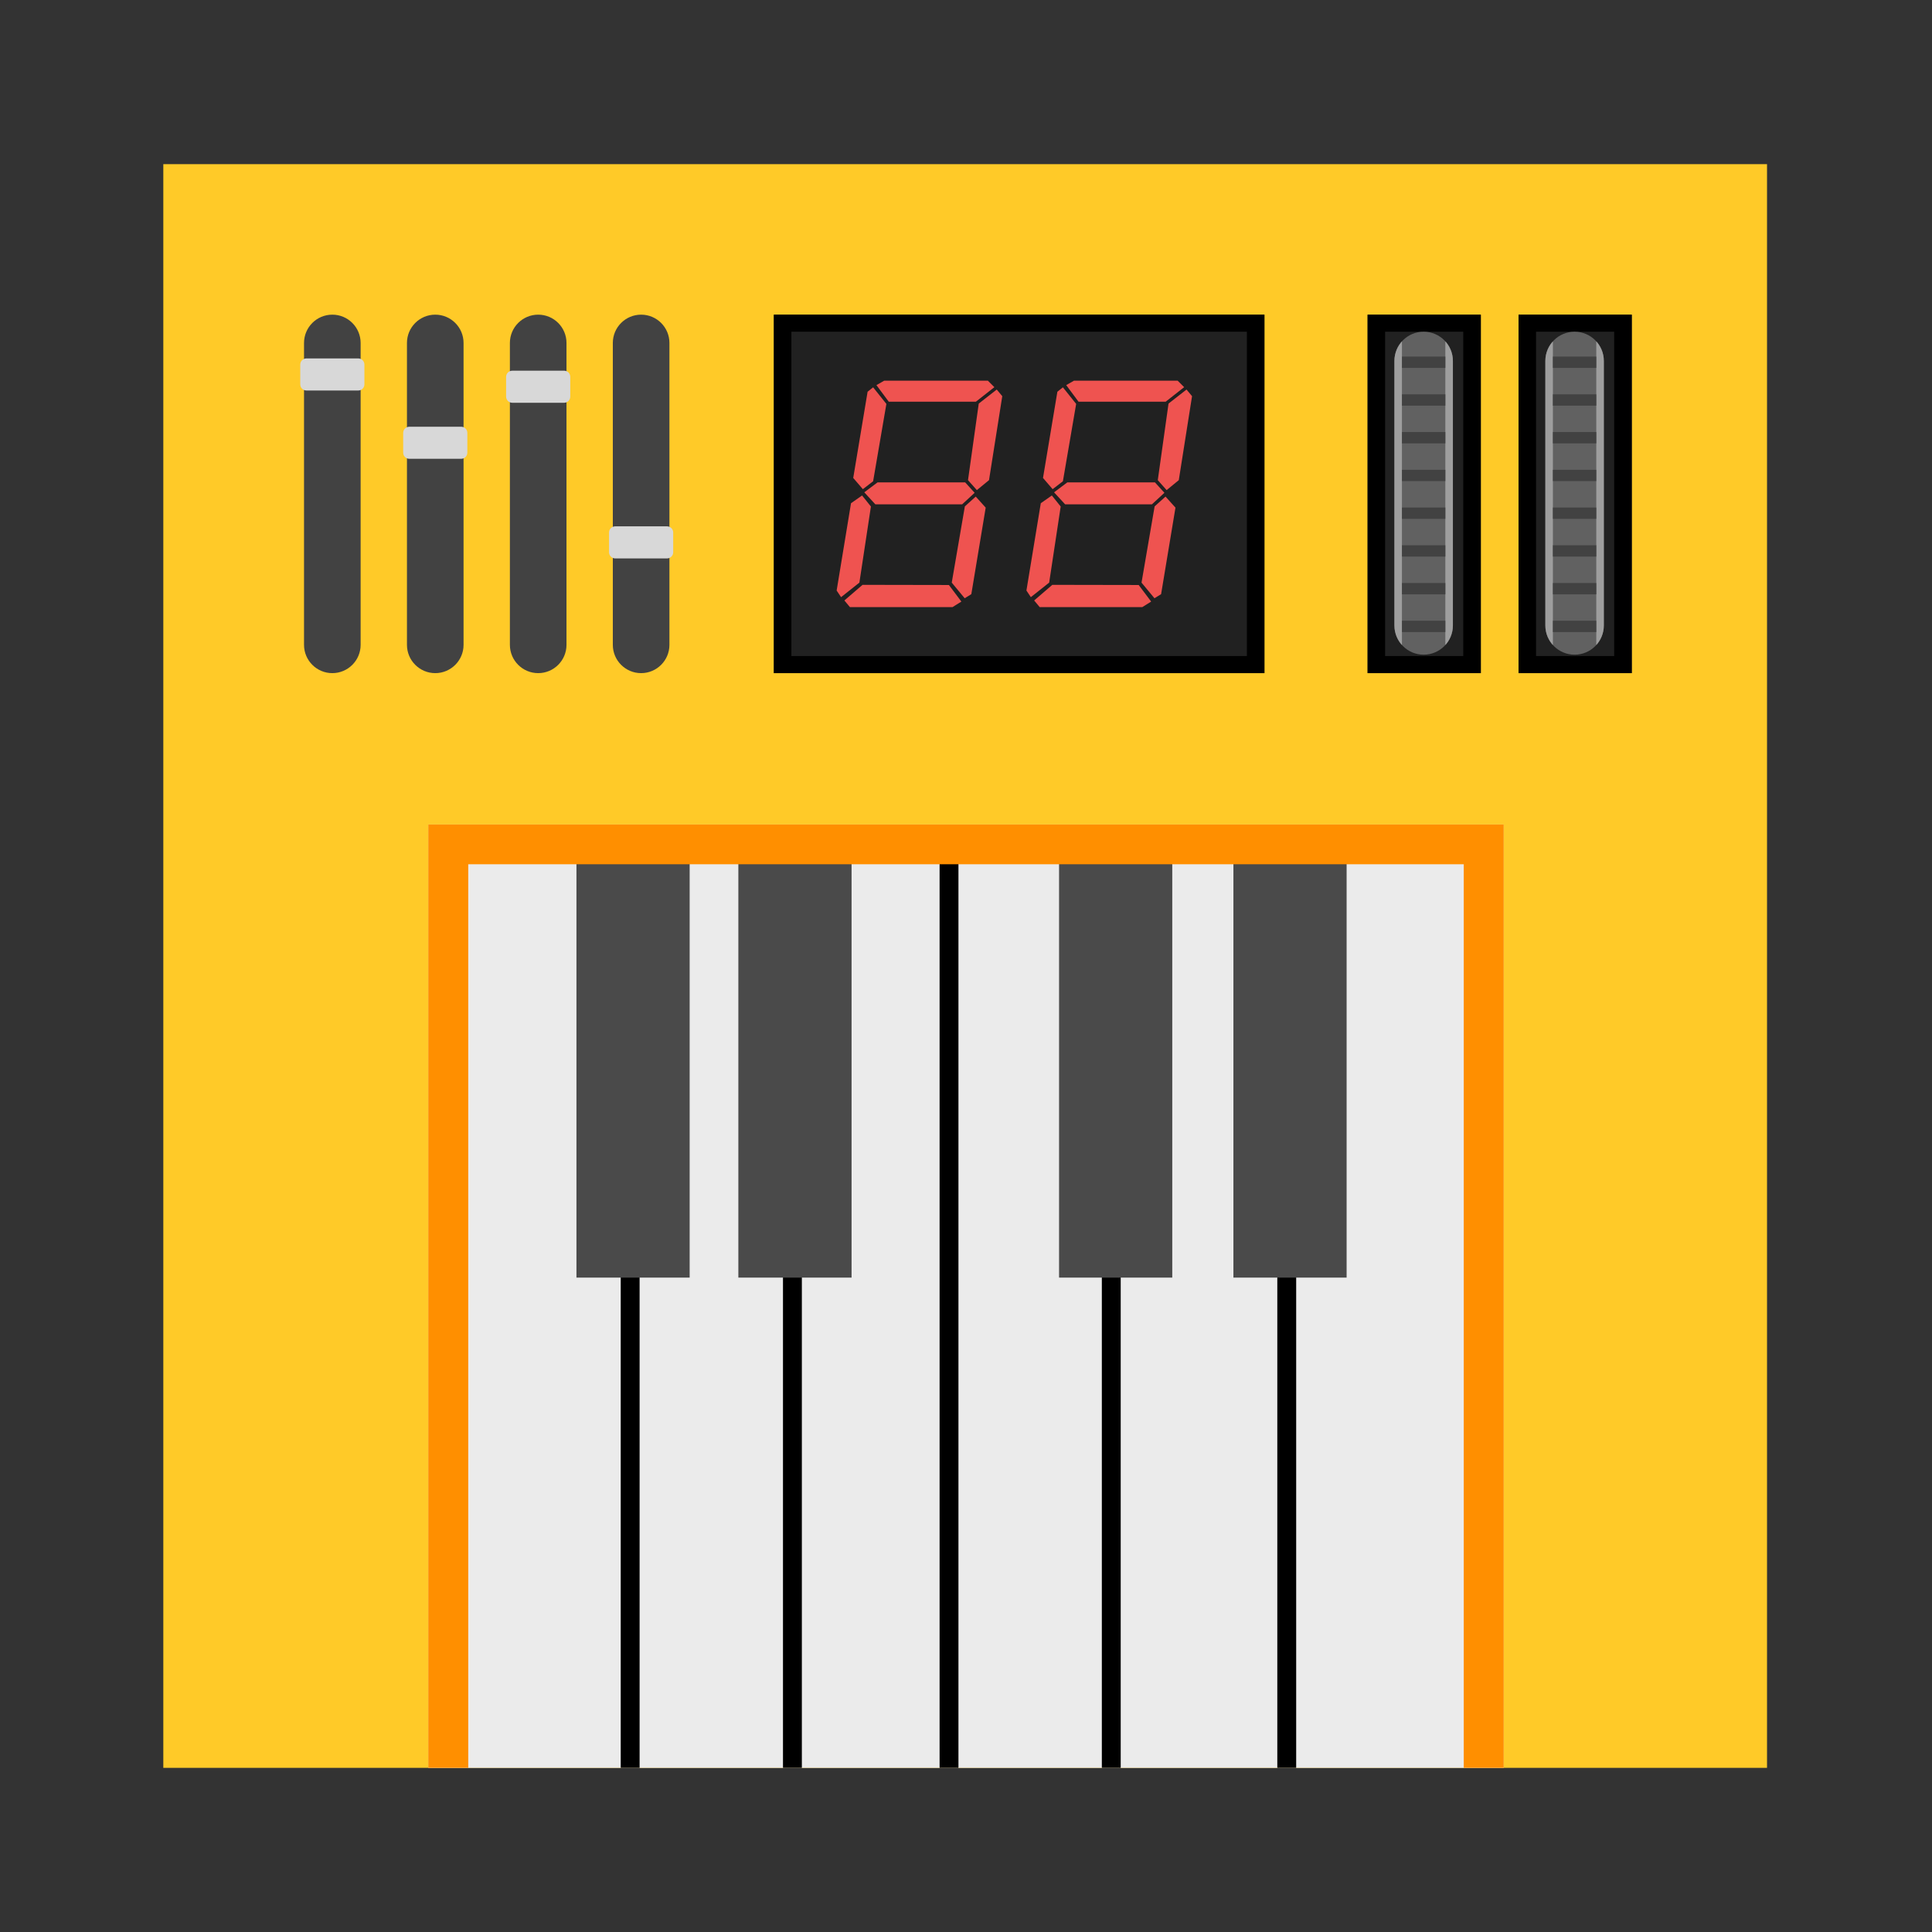 <?xml version="1.0" standalone="no"?>
<!-- Generator: Gravit.io -->
<svg xmlns="http://www.w3.org/2000/svg" xmlns:xlink="http://www.w3.org/1999/xlink" style="isolation:isolate" viewBox="0 0 1024 1024" width="1024" height="1024">
    <rect x="0" y="0" width="1024" height="1024" fill="#333333" stroke="none"/>
    <defs>
        <clipPath id="_clipPath_dKFixEvu1iqlblo4oUODhKK5YAtEvcgp">
            <rect width="1024" height="1024" />
        </clipPath>
    </defs>
    <g clip-path="url(#_clipPath_dKFixEvu1iqlblo4oUODhKK5YAtEvcgp)">
        <path d=" M 86.558 87 L 86.558 937 L 936.558 937 L 936.558 87 L 86.558 87 Z " fill-rule="evenodd" fill="rgb(255,202,40)" />
        <g id="keyboard">
            <rect x="227" y="437" width="570" height="500" transform="matrix(1,0,0,1,0,0)" fill="rgb(235,235,235)" />
            <rect x="329" y="457.162" width="10" height="479.838" transform="matrix(1,0,0,1,0,0)" fill="rgb(0,0,0)" />
            <rect x="498" y="457.162" width="10" height="479.838" transform="matrix(1,0,0,1,0,0)" fill="rgb(0,0,0)" />
            <rect x="415" y="457.162" width="10" height="479.838" transform="matrix(1,0,0,1,0,0)" fill="rgb(0,0,0)" />
            <rect x="584" y="457.162" width="10" height="479.838" transform="matrix(1,0,0,1,0,0)" fill="rgb(0,0,0)" />
            <rect x="677" y="457.162" width="10" height="479.838" transform="matrix(1,0,0,1,0,0)" fill="rgb(0,0,0)" />
            <path d=" M 305.533 457.162 L 305.533 677.162 L 365.533 677.162 L 365.533 457.162 L 305.533 457.162 Z " fill-rule="evenodd" fill="rgb(74,74,74)" />
            <path d=" M 391.346 457.162 L 391.346 677.162 L 451.346 677.162 L 451.346 457.162 L 391.346 457.162 Z " fill-rule="evenodd" fill="rgb(74,74,74)" />
            <path d=" M 561.323 457.162 L 561.323 677.162 L 621.323 677.162 L 621.323 457.162 L 561.323 457.162 Z " fill-rule="evenodd" fill="rgb(74,74,74)" />
            <path d=" M 653.737 457.162 L 653.737 677.162 L 713.737 677.162 L 713.737 457.162 L 653.737 457.162 Z " fill-rule="evenodd" fill="rgb(74,74,74)" />
        </g>
        <g id="settings">
            <g id="sound settings">
                <path d=" M 161.139 181.776 L 161.139 341.776 C 161.139 350.055 167.86 356.776 176.139 356.776 L 176.139 356.776 C 184.418 356.776 191.139 350.055 191.139 341.776 L 191.139 181.776 C 191.139 173.497 184.418 166.776 176.139 166.776 L 176.139 166.776 C 167.86 166.776 161.139 173.497 161.139 181.776 Z " fill-rule="evenodd" fill="rgb(66,66,66)" />
                <path d=" M 215.696 181.776 L 215.696 341.776 C 215.696 350.055 222.417 356.776 230.696 356.776 L 230.696 356.776 C 238.975 356.776 245.696 350.055 245.696 341.776 L 245.696 181.776 C 245.696 173.497 238.975 166.776 230.696 166.776 L 230.696 166.776 C 222.417 166.776 215.696 173.497 215.696 181.776 Z " fill-rule="evenodd" fill="rgb(66,66,66)" />
                <path d=" M 270.253 181.776 L 270.253 341.776 C 270.253 350.055 276.974 356.776 285.253 356.776 L 285.253 356.776 C 293.532 356.776 300.253 350.055 300.253 341.776 L 300.253 181.776 C 300.253 173.497 293.532 166.776 285.253 166.776 L 285.253 166.776 C 276.974 166.776 270.253 173.497 270.253 181.776 Z " fill-rule="evenodd" fill="rgb(66,66,66)" />
                <path d=" M 324.81 181.776 L 324.81 341.776 C 324.81 350.055 331.531 356.776 339.81 356.776 L 339.81 356.776 C 348.089 356.776 354.81 350.055 354.81 341.776 L 354.81 290.508 L 354.81 181.776 C 354.81 173.497 348.089 166.776 339.81 166.776 L 339.81 166.776 C 331.531 166.776 324.81 173.497 324.81 181.776 Z " fill-rule="evenodd" fill="rgb(66,66,66)" />
                <path d=" M 159.139 193.233 L 159.139 203.718 C 159.139 205.516 160.599 206.975 162.397 206.975 L 189.881 206.975 C 191.679 206.975 193.139 205.516 193.139 203.718 L 193.139 193.233 C 193.139 191.435 191.679 189.975 189.881 189.975 L 162.397 189.975 C 160.599 189.975 159.139 191.435 159.139 193.233 Z " fill-rule="evenodd" fill="rgb(216,216,216)" />
                <path d=" M 213.696 229.432 L 213.696 239.916 C 213.696 241.715 215.156 243.174 216.954 243.174 L 244.438 243.174 C 246.236 243.174 247.696 241.715 247.696 239.916 L 247.696 229.432 C 247.696 227.634 246.236 226.174 244.438 226.174 L 216.954 226.174 C 215.156 226.174 213.696 227.634 213.696 229.432 Z " fill-rule="evenodd" fill="rgb(216,216,216)" />
                <path d=" M 268.253 199.733 L 268.253 210.217 C 268.253 212.015 269.713 213.475 271.511 213.475 L 298.995 213.475 C 300.793 213.475 302.253 212.015 302.253 210.217 L 302.253 199.733 C 302.253 197.935 300.793 196.475 298.995 196.475 L 271.511 196.475 C 269.713 196.475 268.253 197.935 268.253 199.733 Z " fill-rule="evenodd" fill="rgb(216,216,216)" />
                <path d=" M 322.81 282.231 L 322.81 292.715 C 322.81 294.513 324.27 295.973 326.068 295.973 L 353.552 295.973 C 355.35 295.973 356.81 294.513 356.81 292.715 L 356.81 282.231 C 356.81 280.433 355.35 278.973 353.552 278.973 L 326.068 278.973 C 324.27 278.973 322.81 280.433 322.81 282.231 Z " fill-rule="evenodd" fill="rgb(216,216,216)" />
            </g>
            <g id="number set screen">
                <path d=" M 410.172 166.776 L 410.172 356.776 L 670.172 356.776 L 670.172 166.776 L 410.172 166.776 Z " fill-rule="evenodd" fill="rgb(33,33,33)" />
                <path d=" M 419.446 175.807 L 419.446 347.727 L 660.872 347.727 L 660.872 175.807 L 419.446 175.807 Z  M 410.172 166.776 L 410.172 356.776 L 670.172 356.776 L 670.172 166.776 L 410.172 166.776 Z " fill-rule="evenodd" fill="rgb(0,0,0)" />
            </g>
            <g id="number set 1">
                <path d=" M 724.861 166.776 L 724.861 356.776 L 784.861 356.776 L 784.861 166.776 L 724.861 166.776 Z " fill-rule="evenodd" fill="rgb(33,33,33)" />
                <path d=" M 734.134 175.807 L 734.134 347.727 L 775.561 347.727 L 775.561 175.807 L 734.134 175.807 Z  M 724.861 166.776 L 724.861 356.776 L 784.861 356.776 L 784.861 166.776 L 724.861 166.776 Z " fill-rule="evenodd" fill="rgb(0,0,0)" />
                <path d="M 754.564 175.807 L 754.564 175.807 C 763.119 175.807 770.064 182.752 770.064 191.307 L 770.064 331.5 C 770.064 340.055 763.119 347 754.564 347 L 754.564 347 C 746.01 347 739.064 340.055 739.064 331.5 L 739.064 191.307 C 739.064 182.752 746.01 175.807 754.564 175.807 Z" style="stroke:none;fill:#616161;stroke-miterlimit:10;" />
                <clipPath id="_clipPath_iXB04e8viHEHAEQcUF8pctHEA4rUfG1y">
                    <path d="M 754.564 175.807 L 754.564 175.807 C 763.119 175.807 770.064 182.752 770.064 191.307 L 770.064 331.5 C 770.064 340.055 763.119 347 754.564 347 L 754.564 347 C 746.01 347 739.064 340.055 739.064 331.5 L 739.064 191.307 C 739.064 182.752 746.01 175.807 754.564 175.807 Z" style="stroke:black;fill:white;stroke-miterlimit:10;" />
                </clipPath>
                <g clip-path="url(#_clipPath_iXB04e8viHEHAEQcUF8pctHEA4rUfG1y)">
                    <rect x="766.064" y="175.807" width="4" height="171.193" transform="matrix(1,0,0,1,0,0)" fill="rgb(158,158,158)" />
                    <rect x="739.064" y="175.807" width="4" height="171.193" transform="matrix(1,0,0,1,0,0)" fill="rgb(158,158,158)" />
                    <path d=" M 745.064 195 L 743.064 195 L 743.064 189 L 745.064 189 L 764.064 189 L 766.064 189 L 766.064 195 L 764.064 195 L 745.064 195 Z " fill="rgb(66,66,66)" />
                    <path d=" M 745.064 215 L 743.064 215 L 743.064 209 L 745.064 209 L 764.064 209 L 766.064 209 L 766.064 215 L 764.064 215 L 745.064 215 Z " fill="rgb(66,66,66)" />
                    <path d=" M 745.064 235 L 743.064 235 L 743.064 229 L 745.064 229 L 764.064 229 L 766.064 229 L 766.064 235 L 764.064 235 L 745.064 235 Z " fill="rgb(66,66,66)" />
                    <path d=" M 745.064 255 L 743.064 255 L 743.064 249 L 745.064 249 L 764.064 249 L 766.064 249 L 766.064 255 L 764.064 255 L 745.064 255 Z " fill="rgb(66,66,66)" />
                    <path d=" M 745.064 275 L 743.064 275 L 743.064 269 L 745.064 269 L 764.064 269 L 766.064 269 L 766.064 275 L 764.064 275 L 745.064 275 Z " fill="rgb(66,66,66)" />
                    <path d=" M 745.064 295 L 743.064 295 L 743.064 289 L 745.064 289 L 764.064 289 L 766.064 289 L 766.064 295 L 764.064 295 L 745.064 295 Z " fill="rgb(66,66,66)" />
                    <path d=" M 745.064 315 L 743.064 315 L 743.064 309 L 745.064 309 L 764.064 309 L 766.064 309 L 766.064 315 L 764.064 315 L 745.064 315 Z " fill="rgb(66,66,66)" />
                    <path d=" M 745.064 335 L 743.064 335 L 743.064 329 L 745.064 329 L 764.064 329 L 766.064 329 L 766.064 335 L 764.064 335 L 745.064 335 Z " fill="rgb(66,66,66)" />
                </g>
            </g>
            <g id="number set 2">
                <path d=" M 804.861 166.776 L 804.861 356.776 L 864.861 356.776 L 864.861 166.776 L 804.861 166.776 Z " fill-rule="evenodd" fill="rgb(33,33,33)" />
                <path d=" M 814.134 175.807 L 814.134 347.727 L 855.561 347.727 L 855.561 175.807 L 814.134 175.807 Z  M 804.861 166.776 L 804.861 356.776 L 864.861 356.776 L 864.861 166.776 L 804.861 166.776 Z " fill-rule="evenodd" fill="rgb(0,0,0)" />
                <path d="M 834.564 175.807 L 834.564 175.807 C 843.119 175.807 850.064 182.752 850.064 191.307 L 850.064 331.5 C 850.064 340.055 843.119 347 834.564 347 L 834.564 347 C 826.01 347 819.064 340.055 819.064 331.5 L 819.064 191.307 C 819.064 182.752 826.01 175.807 834.564 175.807 Z" style="stroke:none;fill:#616161;stroke-miterlimit:10;" />
                <clipPath id="_clipPath_G5qpOG7TozrhnIiRQIkpojYC3gZEgAeJ">
                    <path d="M 834.564 175.807 L 834.564 175.807 C 843.119 175.807 850.064 182.752 850.064 191.307 L 850.064 331.5 C 850.064 340.055 843.119 347 834.564 347 L 834.564 347 C 826.01 347 819.064 340.055 819.064 331.5 L 819.064 191.307 C 819.064 182.752 826.01 175.807 834.564 175.807 Z" style="stroke:black;fill:white;stroke-miterlimit:10;" />
                </clipPath>
                <g clip-path="url(#_clipPath_G5qpOG7TozrhnIiRQIkpojYC3gZEgAeJ)">
                    <rect x="846.064" y="175.807" width="4" height="171.193" transform="matrix(1,0,0,1,0,0)" fill="rgb(158,158,158)" />
                    <rect x="819.064" y="175.807" width="4" height="171.193" transform="matrix(1,0,0,1,0,0)" fill="rgb(158,158,158)" />
                    <path d=" M 825.064 195 L 823.064 195 L 823.064 189 L 825.064 189 L 844.064 189 L 846.064 189 L 846.064 195 L 844.064 195 L 825.064 195 Z " fill="rgb(66,66,66)" />
                    <path d=" M 825.064 215 L 823.064 215 L 823.064 209 L 825.064 209 L 844.064 209 L 846.064 209 L 846.064 215 L 844.064 215 L 825.064 215 Z " fill="rgb(66,66,66)" />
                    <path d=" M 825.064 235 L 823.064 235 L 823.064 229 L 825.064 229 L 844.064 229 L 846.064 229 L 846.064 235 L 844.064 235 L 825.064 235 Z " fill="rgb(66,66,66)" />
                    <path d=" M 825.064 255 L 823.064 255 L 823.064 249 L 825.064 249 L 844.064 249 L 846.064 249 L 846.064 255 L 844.064 255 L 825.064 255 Z " fill="rgb(66,66,66)" />
                    <path d=" M 825.064 275 L 823.064 275 L 823.064 269 L 825.064 269 L 844.064 269 L 846.064 269 L 846.064 275 L 844.064 275 L 825.064 275 Z " fill="rgb(66,66,66)" />
                    <path d=" M 825.064 295 L 823.064 295 L 823.064 289 L 825.064 289 L 844.064 289 L 846.064 289 L 846.064 295 L 844.064 295 L 825.064 295 Z " fill="rgb(66,66,66)" />
                    <path d=" M 825.064 315 L 823.064 315 L 823.064 309 L 825.064 309 L 844.064 309 L 846.064 309 L 846.064 315 L 844.064 315 L 825.064 315 Z " fill="rgb(66,66,66)" />
                    <path d=" M 825.064 335 L 823.064 335 L 823.064 329 L 825.064 329 L 844.064 329 L 846.064 329 L 846.064 335 L 844.064 335 L 825.064 335 Z " fill="rgb(66,66,66)" />
                </g>
            </g>
            <path d=" M 464.53 204.119 L 468.631 201.776 L 523.61 201.776 L 527.041 205.207 L 517.25 212.906 L 471.057 212.906 L 464.53 204.119 Z  M 459.844 207.634 L 462.773 205.29 L 469.802 214.077 L 462.773 255.081 L 457.333 259.265 L 452.229 253.324 L 459.844 207.634 Z  M 518.756 213.91 L 528.296 206.462 L 531.225 209.977 L 524.195 254.495 L 517.752 259.767 L 513.066 254.495 L 518.756 213.91 Z  M 458.087 260.939 L 465.116 255.667 L 511.559 255.667 L 516.58 261.19 L 509.969 267.299 L 463.944 267.299 L 458.087 260.939 Z  M 451.057 266.713 L 456.915 262.613 L 461.601 268.47 L 455.492 308.805 L 445.785 316.504 L 443.442 312.989 L 451.057 266.713 Z  M 511.392 268.387 L 517.166 263.198 L 522.438 269.056 L 514.823 314.914 L 511.308 317.09 L 504.446 308.805 L 511.392 268.387 Z  M 447.543 318.261 L 457.166 309.977 L 502.94 310.06 L 509.551 318.847 L 504.865 321.776 L 450.472 321.776 L 447.543 318.261 Z  M 565.116 204.119 L 569.216 201.776 L 624.195 201.776 L 627.626 205.207 L 617.836 212.906 L 571.643 212.906 L 565.116 204.119 Z  M 560.43 207.634 L 563.359 205.29 L 570.388 214.077 L 563.359 255.081 L 557.919 259.265 L 552.815 253.324 L 560.43 207.634 Z  M 619.342 213.91 L 628.882 206.462 L 631.81 209.977 L 624.781 254.495 L 618.338 259.767 L 613.651 254.495 L 619.342 213.91 Z  M 558.672 260.939 L 565.702 255.667 L 612.145 255.667 L 617.166 261.19 L 610.555 267.299 L 564.53 267.299 L 558.672 260.939 Z  M 551.643 266.713 L 557.501 262.613 L 562.187 268.47 L 556.078 308.805 L 546.371 316.504 L 544.028 312.989 L 551.643 266.713 Z  M 611.978 268.387 L 617.752 263.198 L 623.024 269.056 L 615.409 314.914 L 611.894 317.09 L 605.032 308.805 L 611.978 268.387 Z  M 548.128 318.261 L 557.752 309.977 L 603.526 310.06 L 610.137 318.847 L 605.451 321.776 L 551.057 321.776 L 548.128 318.261 Z " fill-rule="evenodd" fill="rgb(239,83,80)" />
        </g>
        <path d=" M 248.182 926.464 L 248.182 937 L 227 937 L 227 926.464 L 227 437 L 797 437 L 797 926.464 L 797 937 L 775.818 937 L 775.818 926.464 L 775.818 458.073 L 248.182 458.073 L 248.182 926.464 Z " fill="rgb(255,143,0)" />
    </g>
</svg>